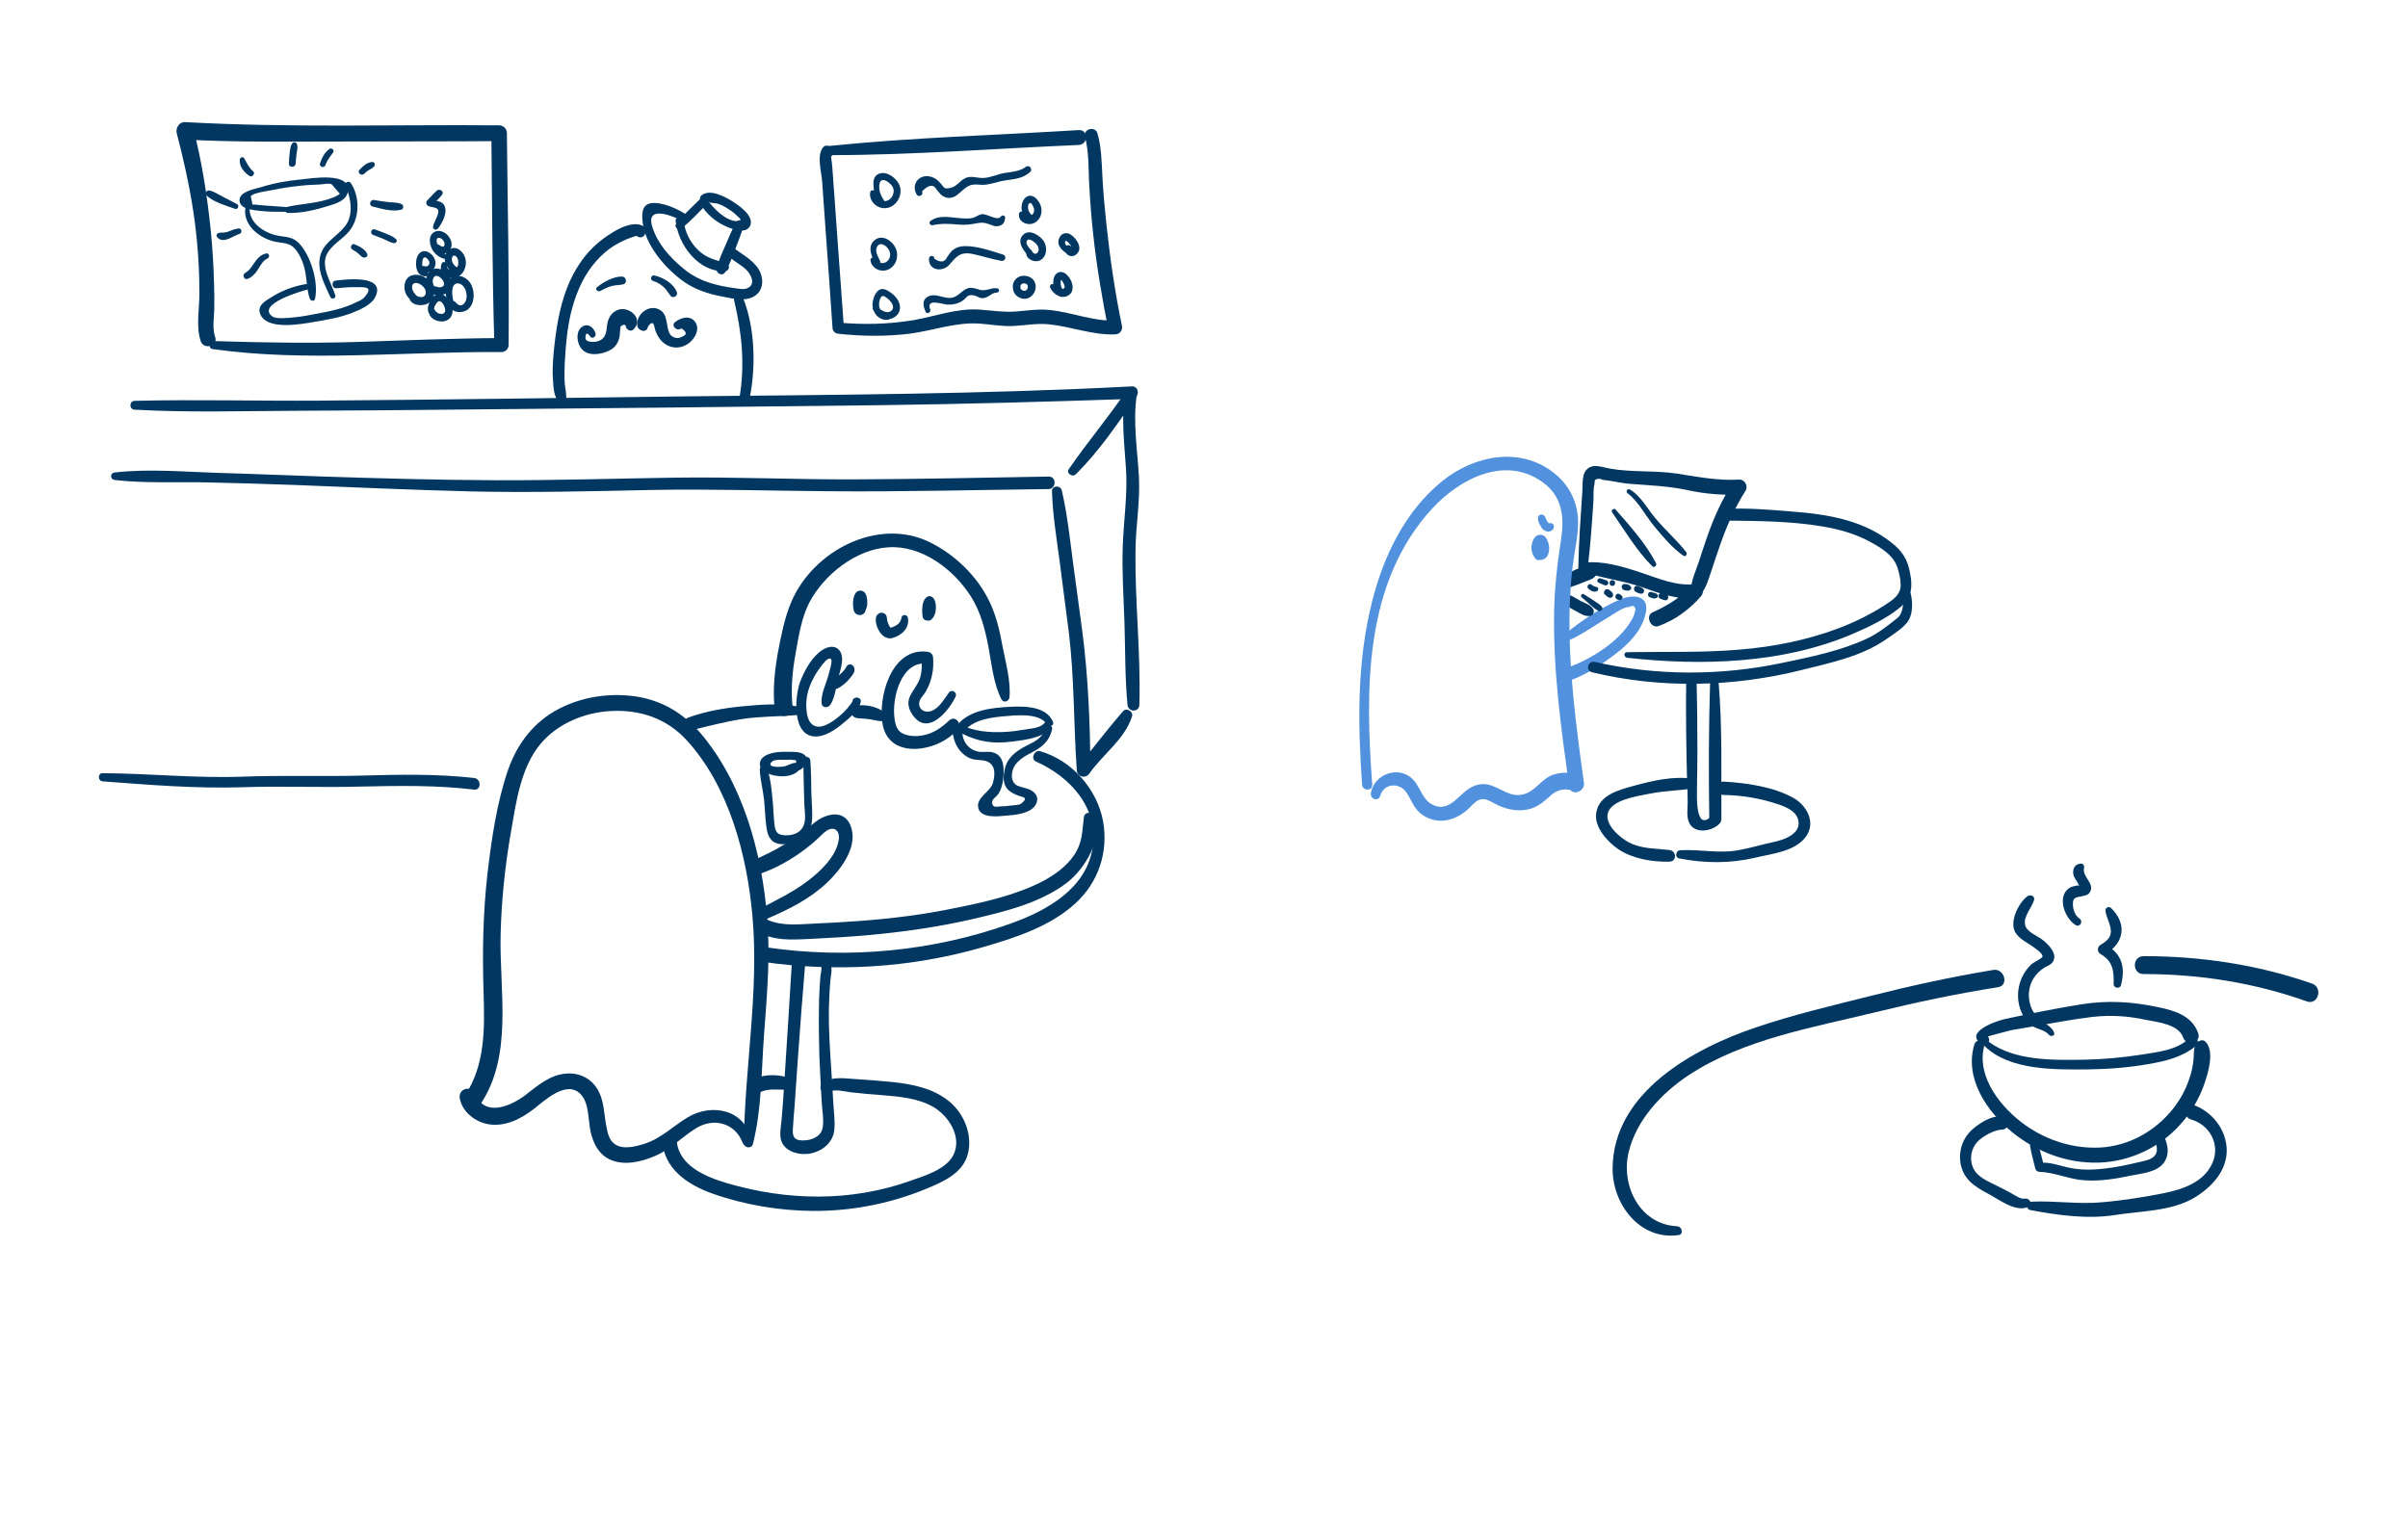 <?xml version="1.0" encoding="utf-8"?>
<!-- Generator: Adobe Illustrator 25.2.3, SVG Export Plug-In . SVG Version: 6.00 Build 0)  -->
<svg version="1.1" id="Layer_1" xmlns="http://www.w3.org/2000/svg" xmlns:xlink="http://www.w3.org/1999/xlink" x="0px" y="0px"
	 viewBox="0 0 1115.9 711.1" style="enable-background:new 0 0 1115.9 711.1;" xml:space="preserve">
<style type="text/css">
	.st0{fill:#023761;}
	.st1{fill:#5291DD;}
</style>
<g>
	<g>
		<path class="st0" d="M735.7,263.9c1.3-10.5,2-20.9,2.7-31.5c0.2-2.3-0.2-5.7,0.5-7.9c0-0.7,0.1-1.3,0.2-2c1.1-0.7,2.3-0.8,3.5-0.1
			c4.3,0.4,8.7,1.6,13.1,1.9c9,0.7,17.6,1,26.4,2.9c7.8,1.7,15.9,2.4,23.8,2c-1-1.8-2-3.5-3-5.2c-4.9,7.5-8.5,15.6-11.5,24
			c-1.5,4.2-2.8,8.4-4.2,12.6c-1.4,4.2-3.6,8.7-3.6,13.2c0,2.1,2.8,3.5,4.4,1.8c2.7-3,3.7-7,5-10.8c1.4-4.2,2.8-8.5,4.3-12.7
			c3-8.6,6.7-16.9,11.6-24.6c1.4-2.2-0.4-5.4-3-5.2c-9.9,0.6-19.2-1.3-28.9-2.8c-10.3-1.5-20.8-0.5-31-2.3c-3.1-0.5-6.9-2.2-9.8-0.3
			c-3.3,2.1-2.7,7.2-2.9,10.5c-0.8,12.1-1.7,24.2-1.9,36.4C731.3,266.8,735.3,266.6,735.7,263.9L735.7,263.9z"/>
	</g>
</g>
<g>
	<g>
		<path class="st0" d="M733.7,265c8.8,3.1,18.4,4.1,27.3,7.2c8.2,2.9,16.3,6,25.1,4.9c-0.8-1.8-1.5-3.7-2.3-5.5
			c-5.2,5.5-11,9.1-17.9,12.2c-3.6,1.6-1,7.7,2.7,6.4c7.7-2.8,14.5-7.8,19.8-14c1.5-1.8,0.8-5.9-2.3-5.5c-9.2,1.2-17.5-2.6-26-5.4
			c-7.9-2.6-17.4-5.5-25.8-4.5C731.9,261,731.3,264.1,733.7,265L733.7,265z"/>
	</g>
</g>
<g>
	<g>
		<path class="st0" d="M723.2,270.1c0,0,0,0.1-0.1,0.1c0.7-0.5,1.3-1,2-1.5c-0.1,0-0.2,0-0.2,0c0.6,0.4,1.2,0.7,1.9,1.1
			c0-0.1-0.1-0.1-0.1-0.2c-0.5,1.1-0.9,2.2-1.3,3.3c3.8-1.1,8-2.8,12-4.4c1.6-0.7,3.2-2.4,2.4-4.3c-2.1-5-13.5,1.4-16.2,3.8
			c-2.3,2.1-0.5,6.5,2.6,4.6c0.8-0.5,1.2-1.5,1-2.4c0,0,0-0.1,0-0.1C726.5,268,723.9,268.4,723.2,270.1L723.2,270.1z"/>
	</g>
</g>
<g>
	<g>
		<path class="st1" d="M639.6,368.9c1.7-6,9.1-6.3,12.2-1.5c2.4,3.6,3.5,7.6,7.2,10.2c7.2,5,15.4,2.9,21.5-2.7
			c1.4-1.3,2.8-3.1,4.6-4c2.9-1.4,5.4,0.5,8,1.8c4,2.1,8.3,3.2,12.9,2.8c4.7-0.4,8-2.6,11.4-5.7c2-1.9,4-3.4,6.8-3.8
			c2.7-0.3,4.9,0.7,7.5,0.2c1.8-0.3,2.9-2.9,1.8-4.4c-2.9-4.1-8.5-4.2-13.1-2.9c-5.8,1.6-8.5,7.6-14.1,9.2c-6.5,1.9-10.7-3-16.6-4.4
			c-4.6-1-8.4,1-11.7,4c-4.2,3.9-8.5,8.6-14.7,5c-4.8-2.8-5.4-9.5-10-12.7c-6.7-4.8-16.6-0.5-18,7.5
			C634.8,370.5,638.8,371.7,639.6,368.9L639.6,368.9z"/>
	</g>
</g>
<g>
	<g>
		<path class="st1" d="M727.1,296.8c6.5-2.9,12.3-7.2,18.4-10.8c2.5-1.5,6.8-4.7,9.7-4.7c1.5-0.9,2.4-0.5,2.7,1.3
			c-0.1,0.5-0.3,1-0.4,1.5c-0.4,1.9-1.7,3.9-2.8,5.5c-6.2,9.1-18.9,16.7-29.2,20.2c-3.6,1.2-2,7.1,1.6,5.8
			c7.9-2.8,15.1-7.5,21.7-12.6c6.3-4.8,12.3-11,13.9-19c1.7-8.2-6-8.6-11.8-6.2c-8.9,3.8-18.4,10-25.8,16.3
			C723.4,295.5,725.5,297.6,727.1,296.8L727.1,296.8z"/>
	</g>
</g>
<g>
	<g>
		<path class="st0" d="M754.1,304.9c34.5,3.8,71.9,2.8,104.3-11c7.6-3.3,15.8-7.1,22.3-12.5c5.2-4.3,5.7-9.3,4.5-15.5
			c-1.2-6.8-3.7-10.6-9.2-14.8c-5.8-4.5-12.6-7.7-19.7-9.8c-8.8-2.6-18-3.6-27.1-4.3c-9.8-0.8-19.8-1.6-29.6-1.1
			c-3.4,0.2-3.5,5.3,0,5.4c14.8,0.2,30.1,0.2,44.8,2.7c7.2,1.2,14.3,3.1,20.8,6.4c5.4,2.8,12.2,6.6,14.1,12.7
			c0.8,2.5,1.5,5.4,1.5,8.1c0,4.4-3.5,6.8-6.9,9c-6.9,4.5-14.4,8.2-22.1,11.1c-14.6,5.5-30,8.5-45.5,9.8
			c-17.4,1.5-34.8,0.9-52.2,1.2C752.3,302.2,752.4,304.7,754.1,304.9L754.1,304.9z"/>
	</g>
</g>
<g>
	<g>
		<path class="st0" d="M881.7,274.3c0.5,3,0.5,7.4-0.9,10.2c-0.6,1.3-1.4,1.9-2.7,2.9c-4,3.2-8.1,6.3-12.7,8.5
			c-12.2,5.8-26.4,8.6-39.6,11.4c-28.6,6-58.3,6-86.8-0.5c-3.1-0.7-4.4,4-1.3,4.8c31.8,7.7,65.4,6.9,97.1-1
			c13.5-3.4,28-6.3,39.6-14.5c3-2.1,7.2-4.7,9.5-7.7c2.9-3.8,2.6-10.8,1-15C884.2,271.4,881.4,272.2,881.7,274.3L881.7,274.3z"/>
	</g>
</g>
<g>
	<g>
		<path class="st0" d="M781.4,315.3c-0.2,15.4,0,30.7,0.4,46.1c0.1,3.4,0.3,6.9,0.3,10.3c0,3.2-0.7,7,0.8,9.9
			c2.5,4.9,9.8,3.8,13.3,0.8c2.4-2.2-1.2-5.8-3.6-3.6c-7,6.2-6.2-10.1-6.2-13.4c0.1-5.8,0.2-11.5,0.2-17.3c0-11-0.1-21.9-0.4-32.9
			C786.2,312.1,781.4,312.1,781.4,315.3L781.4,315.3z"/>
	</g>
</g>
<g>
	<g>
		<path class="st0" d="M792.5,315.9c-0.7,21.3-0.7,42.6-0.4,63.8c0,3.6,5.6,3.6,5.6,0c-0.1-21.2,0.5-42.6-1.3-63.8
			C796.2,313.5,792.6,313.4,792.5,315.9L792.5,315.9z"/>
	</g>
</g>
<g>
	<g>
		<path class="st0" d="M784.7,361c-9-1.4-18.7,0.8-27.4,3.2c-6.9,1.9-16.4,4.2-17.6,12.7c-1,6.6,5.4,13.5,10.5,16.9
			c6.6,4.3,15.6,5.8,23.4,5.6c3.6-0.1,3.4-5,0-5.4c-5.8-0.7-11.5-0.5-17-2.7c-5.3-2.1-15.8-10.7-10-17c3.9-4.2,13-5.4,18.4-6.5
			c6.5-1.3,13.2-1.3,19.8-2.4C786.8,365,786.8,361.4,784.7,361L784.7,361z"/>
	</g>
</g>
<g>
	<g>
		<path class="st0" d="M778.2,397.9c11.6,2.3,23.5,2.4,35-0.3c7.8-1.9,18.9-2.8,23.9-10.1c4.3-6.3,0.3-13.9-5.6-17.4
			c-9.2-5.4-22.2-7.2-32.7-7.8c-4-0.2-4,6.2,0,6.2c8.6,0.1,17.3,1.6,25.5,4.4c4,1.4,8.7,3.4,9.2,8.2c0.3,3.4-2.2,5.5-5,7
			c-3.1,1.6-6.7,2.2-10.1,3c-4.1,1-8.2,2.1-12.3,2.9c-9.2,1.8-18.2-0.4-27.4,0.1C776.6,394.1,775.9,397.5,778.2,397.9L778.2,397.9z"
			/>
	</g>
</g>
<g>
	<g>
		<path class="st0" d="M723.9,278.9c1.5,2,4.2,3.1,6.3,4.3c2.2,1.2,4.3,2.7,6.8,2.3c1.4-0.2,2-2.1,1.3-3.2c-1.2-2-3.8-2.7-5.9-3.8
			c-2.1-1.1-4.2-2.7-6.5-3.2C723.8,274.8,722.6,277.2,723.9,278.9L723.9,278.9z"/>
	</g>
</g>
<g>
	<g>
		<path class="st0" d="M740.8,270.1c0.5,0.2,1.1,0.5,1.7,0.7c0.6,0.3,1.3,0.7,2,0.5c0.7-0.2,1-1,0.7-1.6c-0.3-0.7-1.1-0.8-1.7-1
			c-0.6-0.2-1.2-0.4-1.7-0.6C740.4,267.7,739.6,269.6,740.8,270.1L740.8,270.1z"/>
	</g>
</g>
<g>
	<g>
		<path class="st0" d="M747.2,271.6c1.7,0,1.7-2.7,0-2.7C745.5,268.9,745.5,271.6,747.2,271.6L747.2,271.6z"/>
	</g>
</g>
<g>
	<g>
		<path class="st0" d="M752.6,273.5c0.5,0.1,1,0.3,1.5,0.3c0.2,0,0.6,0,0.8-0.1c0.2-0.1,0.4-0.2,0.6-0.3c0.1-0.1,0.1-0.1,0,0
			c0.6-0.3,0.6-1.1,0.2-1.5c-0.1-0.1-0.3-0.4-0.5-0.6c-0.2-0.1-0.4-0.2-0.6-0.3c-0.4-0.2-0.9-0.2-1.3-0.3c-0.7-0.1-1.6,0.2-1.8,1
			C751.5,272.4,751.8,273.3,752.6,273.5L752.6,273.5z"/>
	</g>
</g>
<g>
	<g>
		<path class="st0" d="M757.9,274.3c1.1,0.5,3.2,1.7,3.9,0.1c0.7-1.6-1.7-2.3-2.8-2.8c-0.7-0.3-1.5,0.2-1.7,0.8
			C757.1,273.1,757.3,274,757.9,274.3L757.9,274.3z"/>
	</g>
</g>
<g>
	<g>
		<path class="st0" d="M764.3,276.7c0.5,0.2,1.1,0.5,1.6,0.6c0.7,0.2,1.2,0.1,1.9-0.2c0.6-0.3,0.7-1.2,0.2-1.6
			c-0.4-0.4-0.8-0.6-1.4-0.7c-0.5-0.1-0.9-0.2-1.4-0.4c-0.6-0.2-1.2,0.2-1.4,0.7C763.6,275.7,763.8,276.5,764.3,276.7L764.3,276.7z"
			/>
	</g>
</g>
<g>
	<g>
		<path class="st0" d="M769.6,277.6c0.6,0.2,1.2,0.5,1.8,0.6c0.7,0.2,1.4-0.1,1.6-0.8c0.2-0.6,0.1-1.5-0.6-1.7
			c-0.7-0.3-1.4-0.5-2.1-0.8c-0.7-0.2-1.5,0.2-1.7,1C768.4,276.7,768.8,277.3,769.6,277.6L769.6,277.6z"/>
	</g>
</g>
<g>
	<g>
		<path class="st0" d="M736,272.8c1,1,2.5,1.8,3.9,1.3c0.9-0.4,1.1-1.7,0-2c-0.8-0.2-1.6-0.4-2.2-1C736.6,270,734.9,271.7,736,272.8
			L736,272.8z"/>
	</g>
</g>
<g>
	<g>
		<path class="st0" d="M743.7,275.6c0.4,0.3,0.7,0.6,1.1,0.9c0.2,0.2,0.4,0.3,0.6,0.4c0.5,0.3,1,0.2,1.5,0c-0.2,0.1-0.4,0.1-0.7,0.2
			c0,0,0.1,0,0.1,0c0.8,0,1.3-0.8,1.2-1.5c0,0,0-0.1,0-0.1c0,0.2,0,0.5,0,0.7c0.1-0.5,0-1-0.3-1.4c-0.1-0.2-0.3-0.3-0.4-0.5
			c-0.3-0.3-0.7-0.5-1-0.8c-0.3-0.2-0.6-0.4-1-0.4c-0.4,0-0.8,0.2-1,0.4C743.2,274.1,743.1,275.1,743.7,275.6L743.7,275.6z"/>
	</g>
</g>
<g>
	<g>
		<path class="st0" d="M749.6,277.9c0.4,0.1,0.8,0.2,1.2,0.2c0.4,0,0.8-0.3,1-0.7c0.2-0.4,0.1-0.9-0.2-1.2c-0.2-0.2-0.5-0.4-0.7-0.6
			c-0.4-0.3-0.9-0.5-1.3-0.4c-0.3,0.1-0.6,0.3-0.8,0.6C748.4,276.6,748.7,277.7,749.6,277.9L749.6,277.9z"/>
	</g>
</g>
<g>
	<g>
		<path class="st0" d="M733,276.9c1.4,1.1,2.7,2.4,4,3.5c1.2,1,2.5,2.3,4,2.8c1,0.3,2-0.9,1.4-1.8c-0.9-1.3-2.5-2.1-3.8-3
			c-1.5-1-3-1.9-4.5-2.9C733.3,274.7,732.1,276.2,733,276.9L733,276.9z"/>
	</g>
</g>
<g>
	<g>
		<path class="st0" d="M754.2,228.6c5.1,3.8,8.5,10.8,12.7,15.7c3.9,4.7,8.2,9.8,13.2,13.3c1.1,0.7,2-0.8,1.3-1.7
			c-4.3-5.5-9.7-10.2-14.2-15.6c-3.7-4.3-6.8-10.5-11.9-13.4C754.1,226.3,753.3,227.9,754.2,228.6L754.2,228.6z"/>
	</g>
</g>
<g>
	<g>
		<path class="st0" d="M747.1,237.5c5.7,8.3,11.4,17.8,18.5,24.9c0.9,1,2.4-0.2,1.8-1.4c-4.6-8.9-12.1-17.3-18.7-24.8
			C748,235.3,746.4,236.5,747.1,237.5L747.1,237.5z"/>
	</g>
</g>
<g>
	<g>
		<path class="st1" d="M715.2,257c-0.3-1.6-0.2-3.4,0.8-4.7c-0.3,0.3-0.7,0.6-1,1c0.1-0.1,0.2-0.1,0.2-0.2c-0.5,0.1-0.9,0.2-1.4,0.4
			c0.1,0,0.2,0,0.3,0c-0.5-0.1-0.9-0.2-1.4-0.4c0.1,0.1,0.2,0.1,0.3,0.2c-0.3-0.3-0.7-0.6-1-1c0.3,0.4,0.5,0.9,0.5,1.4
			c0,0.3,0,0.6,0,0.9c-0.1,0.4-0.5,0.8,0.1,0.1c0.4-0.2,0.8-0.5,1.2-0.7c-0.1,0-0.2,0.1-0.3,0.1c0.5,0,1,0,1.5,0c0,0,0.1,0,0.1,0
			c0.3,0.3,0.7,0.7,1,1c-0.4-0.6-0.5-1.2-1-1.8c-0.5-0.5-1.5-0.9-2.2-0.6c-1.8,0.7-2.7,2.3-2.2,4.2c0.5,1.7,2.5,3,4.2,2.5
			c3.2-0.9,3.5-5.5,2.5-8.1c-0.5-1.5-1.4-3.2-3.2-3.4c-1.7-0.2-3,0.9-3.7,2.4c-1.3,3-1.1,6,1,8.6C713.1,260.8,715.5,258.8,715.2,257
			L715.2,257z"/>
	</g>
</g>
<g>
	<g>
		<path class="st1" d="M712.7,240.1c0,1.1,0.3,2.1,0.9,3.1c0.4,0.8,0.8,1.6,1.5,2.2c0.8,0.7,1.9,1.2,3,0.9c1.1-0.2,2-1.1,2-2.3
			c0-1.1-1-1.7-2-1.5c-0.2,0-0.4,0.1-0.5,0.1c0.1,0,0.1,0,0.2,0c0.1,0-0.3-0.3-0.4-0.4c-0.5-0.8-1.1-1.6-1.3-2.5
			C715.3,237.9,712.7,238.2,712.7,240.1L712.7,240.1z"/>
	</g>
</g>
<g>
	<g>
		<g>
			<path class="st0" d="M484.5,337.3c-1.8,6.5-7.7,7.1-12.5,10.5c-3.3,2.3-5.5,4.8-6.4,8.8c-0.7,3.4-1,7,1.7,9.6
				c1.2,1.2,3.1,2,4.6,2.6c1.8,0.7,5.2,0.7,1.3,3.7c-1,0.8-3.6,0.7-4.8,0.9c-1.6,0.2-3.2,0.4-4.9,0.4c-1.8,0.1-3.3,0.7-3.7-1.4
				c-0.4-2,1.9-2.9,3-4.6c2.1-3.4,2.5-8.4,2.2-12.3c-0.3-3.3-1.7-6-5.1-6.8c-2.2-0.5-4.4,0.1-6.6-0.3c-4.1-0.8-7-4.2-7.3-8.3
				c-0.2-2.8-4.7-2.7-4.4,0c0.6,4.7,2.9,8.7,7.1,11c2.5,1.3,4.4,1,7,1.4c5.7,0.9,5.7,6,4.4,10.5c-1.2,4.1-8.1,6.8-6.7,11.7
				c1.3,4.7,9.2,3.7,12.6,3.4c4.2-0.3,11.7-0.9,14-5.2c2-3.8-0.8-6.4-4.2-7.4c-1.5-0.5-3.9-0.9-5.1-1.8c-2.3-1.8-2-5-1.2-7.3
				c1.1-3.2,4.9-5.7,7.9-7.2c5-2.6,8.6-5,10.1-10.9C488.2,336.1,485,335.3,484.5,337.3L484.5,337.3z"/>
		</g>
	</g>
	<g>
		<g>
			<path class="st0" d="M484.7,334.1c-1.6,3.2-5.6,3.4-8.7,3.9c-3.7,0.6-7.4,1.2-11.1,1.3c-6.3,0.3-13.7-0.3-19.4-3.3
				c-1.9-1-3.5,1.8-1.7,2.9c8.3,4.8,16.1,6.1,25.6,4.8c5.2-0.7,17-1.8,18.1-8.5C487.7,333.7,485.5,332.5,484.7,334.1L484.7,334.1z"
				/>
		</g>
	</g>
	<g>
		<g>
			<path class="st0" d="M488,334.7c-3.3-8.2-15.5-7.4-22.8-6.9c-8.7,0.6-19,2.5-23.3,11c-1.2,2.4,2.3,4.5,3.6,2.1
				c3.6-6.7,11.8-8.1,18.8-8.8c5.9-0.5,17.3-2,20.9,3.7C486.2,337.2,488.7,336.3,488,334.7L488,334.7z"/>
		</g>
	</g>
	<g>
		<g>
			<path class="st0" d="M368.5,357.5c3.3-0.1,7.8-4.8,4.2-7.7c-1.9-1.5-5.6-1.3-7.9-1.3c-3.1-0.1-6.3,0.1-9.2,1.3
				c-4.3,1.8-4.8,6.2-0.5,8.4c4.5,2.2,12.8,2.8,15.9-2.2c0.7-1.1-0.2-2.3-1.4-2.4c-2.1-0.2-3.7,0.8-5.6,1.5c-1.3,0.5-9.6,1-6.2-2.1
				c1.2-1.1,4.9-0.8,6.5-0.8c0.9,0,2.5-0.2,3.4,0.1c0.4,0,0.7,0,1.1,0.1c0.4,1.1,0,1.8-1,2.1C366.4,355.3,366.8,357.6,368.5,357.5
				L368.5,357.5z"/>
		</g>
	</g>
	<g>
		<g>
			<path class="st0" d="M372.4,352.3c-0.2,6.5,0.2,12.9,0.3,19.4c0,2.8,0.6,5.7,0.3,8.5c-0.5,5-4.4,7.1-9,7
				c-4.3-0.1-4.8-2.1-5.2-5.9c-0.3-2.9-0.4-5.7-0.6-8.6c-0.5-5.4-0.9-11.3-2.7-16.4c-0.6-1.7-3.5-1.6-3.4,0.5
				c0.2,4.7,1.5,9.4,2,14.1c0.4,4,0.5,8,1,12c0.7,6.3,3.3,9.1,10.1,8.3c5.5-0.6,10.3-4.4,11-10.1c0.5-4.3-0.1-9-0.2-13.3
				c-0.1-5.2-0.1-10.3-0.5-15.5C375.1,350.4,372.5,350.4,372.4,352.3L372.4,352.3z"/>
		</g>
	</g>
	<g>
		<g>
			<path class="st0" d="M356.5,364.2c0.5,0,0.5-0.8,0-0.8S356,364.2,356.5,364.2L356.5,364.2z"/>
		</g>
	</g>
	<g>
		<g>
			<path class="st0" d="M348.9,530.3c4.1-16,3.9-33.3,5.1-49.7c1.2-16.4,2.7-32.9,1.9-49.3c-1.6-30.3-9.5-63.3-28.3-87.8
				c-8.5-11.2-19-18.6-33.1-20.7c-12-1.7-24.5,0.1-35.4,5.7c-11.6,6-19.3,16-23.6,28.2c-5.3,15.4-7.7,32.2-9.6,48.3
				c-2.1,18.4-2.4,36.8-1.8,55.3c0.5,16.2,0.8,33.4-8.6,47.4c-3,4.4,4.2,8.5,7.1,4.2c15.4-22.8,8.7-53.2,9.4-78.9
				c0.4-15.7,2-31.4,4.7-46.9c2.4-13.8,4.5-30.2,13.8-41.3c7.9-9.4,20.2-14.5,32.3-15.2c13.6-0.8,26,3.3,35.3,13.4
				c19.7,21.4,28.1,53.4,30.6,81.7c3.1,34.9-3.6,70.2-4,105.1C344.7,532.1,348.3,532.7,348.9,530.3L348.9,530.3z"/>
		</g>
	</g>
	<g>
		<g>
			<path class="st0" d="M348.1,528.6c-2.6-14.3-18.2-17.4-29.4-10.7c-6.8,4.1-12.3,9.8-20.1,12.3c-4.2,1.3-10.2,2.9-14-0.1
				c-2.3-1.8-3-4.8-3.5-7.5c-1.2-5.6-1-11.6-3.7-16.8c-2.9-5.6-8.5-8.6-14.7-8.2c-7.9,0.5-13.6,5.7-19.5,10.2
				c-6.5,4.9-18.6,10.1-22.7-0.5c-1.8-4.5-8.4-2.9-7.4,2c1.3,6.3,7.1,10.7,13.2,11.8c7.8,1.3,15-2.4,21-7c5.1-4,15.4-13.8,21.9-6.8
				c3.9,4.2,3.3,12,4.5,17.3c1.2,5.4,3.8,10.5,9,12.9c6.6,3,14.6,1,20.9-1.7c7.2-3.1,12.3-8.7,18.9-12.8c8-5,18-2.7,21.6,6.6
				C345.1,532.2,348.6,531.2,348.1,528.6L348.1,528.6z"/>
		</g>
	</g>
	<g>
		<g>
			<path class="st0" d="M355.4,425.9c10-4.3,19.9-9.2,27.9-16.8c6.2-5.9,13.9-15.9,11.3-25.1c-2.6-9.2-11.7-7.3-17.5-2.4
				c-9,7.6-18,13-28.9,17.5c-3.9,1.6-2.5,7.9,1.8,6.6c7-2,13.8-5.6,19.8-9.7c2.9-2,5.8-4.2,8.4-6.6c1.5-1.3,2.8-2.8,4.4-4
				c3.4-2.6,6.7-1,6.1,3.8c-1.1,7.8-8.7,14.9-14.6,19.3c-6.6,5-14.1,8.6-21.5,12.5C349.2,422.8,352.1,427.3,355.4,425.9L355.4,425.9
				z"/>
		</g>
	</g>
	<g>
		<g>
			<path class="st0" d="M467.8,323.3c0.7-7.6-1.8-16.3-3.2-23.7c-1.3-7.1-2.9-14.1-6-20.6c-5.6-11.8-15.9-21.8-27.6-27.6
				c-24-11.9-54.2,3.8-64.3,27.6c-3.1,7.3-4.7,15.6-6.2,23.4c-1.5,8.4-2.4,17-1.6,25.5c0.5,5.3,9,5.4,8.4,0
				c-0.9-8.4-0.1-16.8,1.4-25.1c1.4-7.7,2.7-16.4,6.3-23.4c6.8-13,21.5-24.7,36.5-25.7c15.6-1.1,30.5,10.2,38.5,22.9
				c4.4,7,6.4,14.8,8,22.9c1.5,8,2.4,17.5,6.1,24.7C465.2,326.1,467.6,325,467.8,323.3L467.8,323.3z"/>
		</g>
	</g>
	<g>
		<g>
			<path class="st0" d="M439.7,321.1c-1.8,2.5-4,6.2-6.7,7.8c-4.1,2.5-8.1-0.2-6.8-4.1c0.4-1.3,1.9-2.7,2.6-3.9
				c2.9-4.8,4.1-10.5,3.6-16.1c-0.1-1.6-1.1-2.5-2.7-2.7c-16.8-2.1-23.1,21.5-20.6,34.1c3.4,16.5,26.6,12,34.7,1.8
				c2.2-2.8-1.3-6.6-4-4c-3.6,3.4-7.5,6.1-12.4,6.9c-2.7,0.5-5.8,0.4-8.4-0.6c-3.4-1.3-4.1-4.3-4.5-7.6c-1.2-9.1,3.1-26.5,15.2-25.1
				c-0.9-0.9-1.8-1.8-2.7-2.7c0.3,3.1,0.3,6.2-0.6,9.2c-1,3.2-3,5.3-4.5,8.2c-1.9,3.6-0.7,7.1,1.8,10.1c6.9,8.3,16.1-3.1,19.1-9.4
				C443.8,320.9,441,319.2,439.7,321.1L439.7,321.1z"/>
		</g>
	</g>
	<g>
		<g>
			<path class="st0" d="M398.4,325.8c0-0.1,0-0.1,0-0.2c-0.7,0.4-1.4,0.8-2.1,1.2c0.1,0,0.2,0,0.3,0.1c-0.4-0.9-0.7-1.8-1.1-2.6
				c-2.2,4.6-10.3,11.9-15.4,12.5c-6.3,0.7-6.7-7.7-6.4-11.9c0.3-4.1,1.8-8,3.8-11.6c0.6-1,5.9-9.7,7.6-7.8c0.9,1-1,6.3-1.2,7.5
				c-1.1,4.1-3.7,9-3.1,13.3c0.3,2,3,1.8,3.9,0.5c2.4-3.4,2.8-9.3,3.9-13.2c0.9-3.3,2.8-8.4,0.7-11.7c-2.4-3.6-7-1.9-9.6,0.4
				c-4.1,3.4-7,8.8-8.9,13.7c-2.5,6.7-4,25.3,7.2,25.4c4.3,0,8.7-2.9,11.9-5.5c3-2.4,8.5-6.8,9-10.8c0.2-1.2-1.3-2-2.3-1.7
				c-0.1,0-0.2,0-0.3,0.1c-1,0.2-1.4,1.2-1.2,2.1c0,0.1,0,0.1,0,0.2C395.4,327.5,398,327.3,398.4,325.8L398.4,325.8z"/>
		</g>
	</g>
	<g>
		<g>
			<path class="st0" d="M391.9,310c0.1-1,0.2-0.6-0.1-0.2c-0.2,0.3-0.4,0.6-0.7,0.9c-0.5,0.6-1,1.2-1.6,1.7c-1.1,1-2.4,2-3.6,2.8
				c-0.8,0.5-1.4,1.6-1,2.5c0.1,0.4,0.3,0.7,0.6,1c0.7,0.8,1.9,0.8,2.7,0.4c2.1-1.1,4-2.7,5.5-4.5c1.4-1.7,3.4-3.9,1.6-6
				C394,307.1,392,308.4,391.9,310L391.9,310z"/>
		</g>
	</g>
	<g>
		<g>
			<path class="st0" d="M417.8,286.2c-0.5,2.6-2,3.6-4.2,4.5c-1,0.4-1,0.3-1.5-0.6c-0.6-1.1-1-2.3-1.1-3.6c-0.2-3.4-4.7-3.2-5.1,0
				c-0.5,4,3,10.6,7.8,9.2c4.3-1.2,8-4.8,7-9.5C420.4,284.8,418,284.7,417.8,286.2L417.8,286.2z"/>
		</g>
	</g>
	<g>
		<g>
			<path class="st0" d="M431.3,287.4c1.7-1.3,2.3-3.3,2.4-5.3c0.1-1.7-0.2-4.2-1.6-5.3c-2-1.4-3.6,0.5-4.2,2.3
				c-0.7,2-0.6,4.3-0.4,6.4c0.1,1.5,1.3,2.4,2.8,2.1c3.2-0.7,4.1-5.6,1.4-7.4c-0.9-0.5-2.2-0.2-2.6,0.7c-0.3,0.6-0.5,1.1-0.4,1.8
				c0,0.2,0.2,0.8,0,0.9c1.1,0.6,2.2,1.3,3.3,1.9c-0.1-1.1-0.2-2.1-0.2-3.2c0-0.5,0-0.9,0.1-1.4c0-0.2,0.1-0.5,0.2-0.7
				c0.4-0.8,0-0.7-1.1,0.3c-0.5-0.2-1-0.4-1.5-0.6c0.4,0.4,0.4,2,0.3,2.6c-0.1,1-0.6,2-0.8,3C428.7,286.8,430.1,288.4,431.3,287.4
				L431.3,287.4z"/>
		</g>
	</g>
	<g>
		<g>
			<path class="st0" d="M399.9,283.9c2.4-1.1,2.2-5.3,1.7-7.4c-0.3-1.3-1.1-2.5-2.5-2.7c-1.4-0.2-2.4,0.6-3,1.8
				c-1,2.2-1,5.2-0.4,7.5c0.4,1.5,2,2.3,3.5,1.9c1.8-0.5,2.3-2.4,1.9-4c-0.7-2.6-4.9-2.2-4.8,0.6c0,0.3,0,0.5,0,0.8
				c0.2-0.6,0.5-1.2,0.7-1.8c-0.1,0.1-0.1,0.1-0.2,0.2c0.4-0.2,0.7-0.4,1.1-0.6c-0.1,0-0.2,0-0.3,0.1c0.6,0.1,1.2,0.2,1.9,0.2
				c-0.1,0-0.1-0.1-0.2-0.1c0.4,0.5,0.7,1,1.1,1.5c-0.3-0.8-0.4-1.6-0.5-2.5c0-0.4,0-0.8,0-1.2c0-0.2,0-0.4,0.1-0.5
				c0.2-0.5,0.2-0.5,0-0.2c-0.5,0.2-1,0.4-1.6,0.6c0.1,0,0.2,0,0.3,0c-0.4-0.1-0.7-0.2-1.1-0.3c0.1,0,0.1,0.1,0.2,0.2
				c-0.3-0.3-0.5-0.5-0.8-0.8c1.1,1.6-0.6,3.9,0.1,5.6C397.8,284,398.8,284.4,399.9,283.9L399.9,283.9z"/>
		</g>
	</g>
	<g>
		<g>
			<path class="st0" d="M369.3,327.4c-8.3-1.5-17-0.8-25.3,0c-8.4,0.8-17.1,2.3-25,5.2c-3.6,1.3-2.2,6.7,1.6,5.8
				c7.8-1.8,15.4-3.9,23.3-5.1c8.3-1.3,16.6-1.1,24.9-1.8C370.9,331.3,371.8,327.9,369.3,327.4L369.3,327.4z"/>
		</g>
	</g>
	<g>
		<g>
			<path class="st0" d="M480.1,353c15.8,7.1,29.1,21.3,26.2,40c-2.9,18.9-21.1,29-37.4,34.9c-36.3,13.1-75.8,16.8-113.9,11.2
				c-4.4-0.6-6.3,6.1-1.9,6.7c34,4.9,68.8,2.9,101.8-6.6c15.2-4.4,31.6-9.6,43.5-20.5c10.6-9.7,15.3-23.7,12.8-37.9
				c-2.7-15-14.5-28.4-29.2-32.6C479.4,347.4,477.4,351.8,480.1,353L480.1,353z"/>
		</g>
	</g>
	<g>
		<g>
			<path class="st0" d="M502.3,378.7c-0.8,6.5-0.6,11.8-4.5,17.6c-3.7,5.5-9.4,9.5-15.2,12.5c-12.5,6.3-26.9,9.5-40.5,12.2
				c-14.4,3-29.1,4.8-43.8,5.9c-6.9,0.5-13.8,0.9-20.7,1.2c-7.2,0.3-14.8,1.3-21.6-1.6c-4.2-1.8-6,5.1-1.9,6.8
				c7.4,3.1,15.7,2.1,23.5,1.8c8.2-0.4,16.3-0.9,24.4-1.6c16.5-1.5,33-3.8,49.2-7.6c14.6-3.4,31-7.4,43.2-16.7
				c8.2-6.3,17.8-21.2,11.5-31.6C504.8,376,502.5,376.9,502.3,378.7L502.3,378.7z"/>
		</g>
	</g>
	<g>
		<g>
			<path class="st0" d="M380.6,448c0.4,0.7-0.4,3.9-0.4,4.5c-0.2,1.9-0.3,3.9-0.4,5.8c-0.2,3.2-0.3,6.5-0.3,9.7
				c-0.1,7.2,0,14.3,0.2,21.5c0.3,7.2,0.7,14.3,1.1,21.5c0.2,3.6,1,7.7,0.5,11.3c-0.5,4.2-4.6,6.1-8.4,6.3c-4.2,0.2-5.7-1-5.5-4.9
				c0.2-3.6,0.5-7.2,0.8-10.8c0.5-7.2,1-14.4,1.5-21.6c1-14.7,2.2-29.5,3.4-44.2c0.3-4-6-4-6.2,0c-1.2,19-2.3,38-3.6,57
				c-0.3,4.6-0.6,9.2-1,13.8c-0.2,3.5-1.4,8-0.1,11.3c2,5,9,6.5,13.8,5.4c5.3-1.2,9.9-5,10.6-10.6c0.5-4.5-0.3-9.3-0.5-13.8
				c-0.3-4.9-0.6-9.8-0.9-14.7c-0.6-9.1-1.2-18.2-1.1-27.3c0.1-4.5,0.3-9.1,0.7-13.6c0.2-3,1.5-6.5-0.8-8.9
				C382.2,443.7,379.5,446,380.6,448L380.6,448z"/>
		</g>
	</g>
	<g>
		<g>
			<path class="st0" d="M383.8,506.2c3.3-1.7,7.9-0.1,11.4,0.2c4.4,0.5,8.8,0.9,13.2,1.2c8.2,0.7,16.8,1.3,24.1,5.5
				c7.2,4.2,13.6,14.1,9.2,22.5c-3.5,6.6-13.5,9.5-20,11.8c-27.6,9.8-57.1,9.2-84.9,1c-9.7-2.9-22.3-8-23.2-19.7
				c-0.3-4.2-6.9-4.3-6.7,0c0.8,13.1,11.7,20.4,23.1,24.5c14.9,5.3,31.1,8,46.9,8.1c19.2,0.1,38-3.9,55.5-11.6
				c7.7-3.4,15.1-7.6,16.5-16.6c1.3-8.3-2.4-16.9-8.7-22.3c-7.6-6.4-17.5-8.3-27.1-9.3c-5.9-0.6-11.9-1-17.8-1.4
				c-4.6-0.3-9.9-1.1-13.9,1.8C378.8,503.8,380.9,507.7,383.8,506.2L383.8,506.2z"/>
		</g>
	</g>
	<g>
		<g>
			<path class="st0" d="M366.4,501.7c0-0.1,0-0.2-0.1-0.4c-0.2-1-1.2-1.9-2.1-2.1c-4.2-1.1-9-1.2-13.1,0.3c-4.1,1.5-2.2,8.1,1.8,6.5
				c3.5-1.4,6.8-0.9,10.5-0.9c1,0,2.2-0.6,2.6-1.5C366.4,503,366.5,502.5,366.4,501.7L366.4,501.7z"/>
		</g>
	</g>
	<g>
		<g>
			<path class="st0" d="M410.2,330.5c-3.1-2.8-8.6-4-12.8-3.5c-3.8,0.5-3.8,5.5,0,5.9c1.9,0.2,3.8,0.2,5.7,0.5
				c1.8,0.3,3.6,0.8,5.5,0.9C410.5,334.4,411.7,331.8,410.2,330.5L410.2,330.5z"/>
		</g>
	</g>
</g>
<g>
	<g>
		<path class="st1" d="M635.9,363.7c-3.2-44-4-93.7,28.1-128.3c12.8-13.7,33.7-24.4,51-11.8c9.1,6.6,10,16.2,8.4,26.6
			c-1.8,11.5-3.1,23-3.2,34.6c-0.4,26.8,3.3,53.4,7,79.9c0.6,4.5,7.4,2.6,6.8-1.9c-3.7-26.8-7.3-53.8-6.6-80.9
			c0.2-6.5,0.6-13,1.4-19.4c0.8-6.8,2.5-13.6,2.5-20.4c0-9.1-4-17.2-11.2-22.9c-15.8-12.4-36.9-8.1-51.6,3.7
			c-17.2,13.8-27.3,34.7-32.6,55.7c-7.1,28-6.7,56.5-4.7,85.1C631.4,366.7,636.1,366.8,635.9,363.7L635.9,363.7z"/>
	</g>
</g>
<g>
	<g>
		<path class="st0" d="M53.2,222.5c14,1.6,28.4,0.8,42.5,1.1c13.7,0.3,27.3,0.7,41,1.2c27.3,1.1,54.7,2.3,82,3
			c27.9,0.6,55.8-0.1,83.7-0.7c27.3-0.5,54.4,0.4,81.6,0.6c34,0.3,67.9-0.6,101.9-1c3.7-0.1,3.8-5.9,0-5.8
			c-30,0.5-60.1,1.2-90.1,1.3c-27.6,0.1-55.2-1.2-82.9-0.8c-27.7,0.4-55.4,1.3-83.2,1.2c-27.5-0.1-55-0.9-82.5-1.8
			c-15.4-0.5-30.8-1.2-46.1-1.6c-15.7-0.5-32.2-2-47.9-0.2C50.9,219.2,50.9,222.2,53.2,222.5L53.2,222.5z"/>
	</g>
</g>
<g>
	<g>
		<path class="st0" d="M498.6,219.8c10.6-10.5,19.3-23.3,27.7-35.6c-1.7-0.7-3.4-1.4-5-2.1c-1.7,11.8-0.3,23.3,0.5,35.1
			c0.8,12.2-1.1,24-1.5,36.1c-0.4,11.9,0.4,23.8,0.8,35.6c0.4,12.5,0.2,25.3,1.4,37.8c0.3,3.5,5.4,3.6,5.5,0
			c0.7-23.8-2.1-47.6-1.8-71.4c0.1-11.5,2.2-22.7,1.6-34.2c-0.7-12.5-2.8-25-1.1-37.5c0.4-3-3.2-4.9-5-2.1
			c-8.3,12.3-17.9,23.6-26.3,35.8C493.8,219.2,496.9,221.5,498.6,219.8L498.6,219.8z"/>
	</g>
</g>
<g>
	<g>
		<path class="st0" d="M487.5,227.6c0.3,10.8,2.1,21.6,3.5,32.2c1.4,11.1,2.9,22.1,4.3,33.2c2.6,21.2,2.2,42.6,3.7,64
			c0.2,3.1,4,4.1,5.8,1.6c6.2-8.9,16.4-15.9,19.8-26.5c0.7-2.3-2.5-4.3-4.2-2.4c-7,8.1-13.7,16.8-20.4,25.2c1.8,0.7,3.5,1.5,5.3,2.2
			c-0.1-21.6-1-43.5-3.8-64.9c-1.4-10.4-2.8-20.7-4.2-31.1c-1.5-11.3-2.7-22.9-5.3-34C491.1,224.7,487.4,225.2,487.5,227.6
			L487.5,227.6z"/>
	</g>
</g>
<g>
	<g>
		<path class="st0" d="M47.7,362.2c21.6,1.6,43,3.4,64.7,2.7c18.2-0.6,36.5,0.2,54.7-0.3c17.6-0.4,35.1-0.7,52.6,1.4
			c3.4,0.4,3.4-5,0-5.4c-17.2-1.9-34.5-1.6-51.8-1.1c-18.5,0.5-37.1-0.2-55.6,0.5c-21.7,0.8-43-1.5-64.7-1.6
			C45.2,358.3,45.2,362.1,47.7,362.2L47.7,362.2z"/>
	</g>
</g>
<g>
	<g>
		<path class="st0" d="M62.4,189.9c24.9,1.4,50.1,0.6,75,0.5c26.8-0.1,53.6-0.3,80.3-0.6c63.7-0.6,127.4-1.2,191.1-2
			c38.6-0.5,77.1-1.6,115.7-2.9c3.7-0.1,3.7-6,0-5.8c-68.2,3.6-136.5,3.9-204.8,4.6c-57.3,0.7-114.7,1.6-172,2
			c-28.4,0.2-57-0.6-85.4,0.1C59.8,186,59.8,189.8,62.4,189.9L62.4,189.9z"/>
	</g>
</g>
<g>
	<g>
		<path class="st0" d="M262.3,185.4c0.4-2.6-0.4-5.2-0.6-7.8c-0.2-3-0.1-6,0-9.1c0.5-8.8,1.2-17.7,3.6-26.2
			c2.2-7.8,5.6-15.2,11-21.3c2.5-2.8,5.3-5.3,8.4-7.2c1.7-1,3.4-1.9,5.2-2.7c0.6-0.2,4.9-2,5.2-1.7c1.6,1.3,3.8,0.5,4-1.7
			c0-0.2,0-0.4,0.1-0.7c0.1-0.9-0.6-1.9-1.3-2.3c-5.9-3.1-15.7,3.8-20.1,7.3c-6.9,5.6-11.8,13.2-15,21.4c-3.7,9.5-5.2,19.7-6.2,29.8
			c-0.4,4.5-0.7,9.1-0.3,13.6c0.2,3,0.4,7.4,2.8,9.4C260.2,187,262.1,186.9,262.3,185.4L262.3,185.4z"/>
	</g>
</g>
<g>
	<g>
		<path class="st0" d="M340.2,139.2c3.6,15.2,5.1,29.6,2.5,45.1c-0.5,2.9,3.9,4.2,4.5,1.2c3.2-14.8,2.8-33.4-2.9-47.5
			C343.4,135.6,339.6,136.5,340.2,139.2L340.2,139.2z"/>
	</g>
</g>
<g>
	<g>
		<path class="st0" d="M318.8,100c-4.2-3-12-6.6-17.2-5.8c-4.3,0.7-4.2,5.3-3.8,8.7c1.2,10.8,10.5,21.5,19,27.6
			c5.2,3.7,11.4,5.7,17.6,6.9c4.7,0.9,11.3,2.7,15.6-0.4c3.4-2.4,3.9-6.6,2.5-10.3c-2-5.2-7.6-8.2-11.9-11.3
			c-2.1-1.5-4.4,1.7-2.7,3.5c2.6,2.7,6.5,4.2,8.8,7.1c1.5,2,3.5,5.9-0.4,7.6c-1.7,0.8-4.5,0.1-6.3-0.1c-7.8-1.1-15.5-3-21.9-7.9
			c-5.8-4.5-11.8-10.6-14.7-17.5c-1.8-4.1-3.4-9.4,2.6-9.1c4,0.2,8.2,2.6,11.8,3.9C319.4,103.5,320.2,100.9,318.8,100L318.8,100z"/>
	</g>
</g>
<g>
	<g>
		<path class="st0" d="M315.9,105.8c4.2-3.3,7.9-7.4,11.6-11.1c-1-0.1-2.1-0.3-3.1-0.4c3,5,7.4,8.8,12.9,11
			c2.9,1.2,8.7,3.2,10.4-0.8c1.8-4.6-5.5-9.4-8.5-11.3c-3.6-2.2-10.3-5.8-14.2-2.6c-1,0.8-0.7,2.7,0.4,3.3c0.1,0,0.1,0.1,0.2,0.1
			c0.7,0.4,1.7,0.3,2.3-0.3c0-0.1,0.1-0.1,0.1-0.1c0.7-0.8,0.7-2.3-0.4-2.8c0,0-0.1-0.1-0.2-0.1c0.3,0.7,0.6,1.4,0.9,2.2
			c-0.2,1.4,3,1.2,3.9,1.4c1.7,0.5,3.4,1.3,4.9,2.3c1.4,0.9,2.8,1.8,4,3c1.1,1.2,3.8,2.8,0.5,2.9c-5.3,0.1-11.1-6.1-13.9-10
			c-0.7-1-2.1-1.3-3.1-0.4c-3.8,3.8-7.9,7.4-11.2,11.6C312.2,105.1,314.2,107.1,315.9,105.8L315.9,105.8z"/>
	</g>
</g>
<g>
	<g>
		<path class="st0" d="M336.1,126.1c1.9-3.2,3.2-6.8,4.5-10.3c1.4-3.8,3.1-7.6,4-11.5c0.5-1.9-2.2-3.1-3.3-1.4
			c-2.1,3.4-3.6,7.3-5.2,11c-1.5,3.4-3.1,6.9-4,10.5C331.6,126.8,334.9,128.3,336.1,126.1L336.1,126.1z"/>
	</g>
</g>
<g>
	<g>
		<path class="st0" d="M313.1,102.5c1.3,11.1,10.5,23.7,22.9,23.2c2.1-0.1,2.5-3,0.5-3.6c-4.8-1.6-9.1-2.4-12.9-6.1
			c-3.8-3.6-6.1-8.4-6.8-13.5C316.5,100.2,312.8,100.2,313.1,102.5L313.1,102.5z"/>
	</g>
</g>
<g>
	<g>
		<path class="st0" d="M278.1,134.9c1.7-0.9,3.4-1.8,5.3-2.3c1.8-0.5,3.6-0.4,5.4-0.8c2-0.5,1.5-3.5-0.5-3.6
			c-4-0.1-8.6,2.5-11.6,4.9C275.6,133.9,276.9,135.5,278.1,134.9L278.1,134.9z"/>
	</g>
</g>
<g>
	<g>
		<path class="st0" d="M302.6,130.2c1.9,0.6,3.4,1.5,4.9,2.8c1.4,1.3,2.2,2.8,3.3,4.2c1.1,1.3,3.5-0.1,2.9-1.7
			c-1.5-4.1-6.4-6.9-10.4-7.8C301.7,127.3,301,129.7,302.6,130.2L302.6,130.2z"/>
	</g>
</g>
<g>
	<g>
		<path class="st0" d="M293.7,152.6c4.9-5.1-2.8-11.5-8.2-8.6c-3,1.6-4,4.6-4.3,7.7c-0.3,3.2-1,5.7-4.6,6.6
			c-1.1,0.3-5.3,0.5-5.3-1.6c0-4,2-1,2.3-0.6c1,1.2,2.7-0.1,2.4-1.4c-0.6-2.7-3.5-5.2-6.3-3.2c-3.1,2.2-2.4,7.8-0.1,10.3
			c3,3.6,9.4,2.5,13.1,0.5c1.9-1,3.3-2.7,4-4.7c0.4-1.1,0.5-2.2,0.6-3.3c0.1-1,0.1-2,0.3-3c1.5-1.1,2.4-1,2.5,0.4
			C290.7,153.1,292.5,153.9,293.7,152.6L293.7,152.6z"/>
	</g>
</g>
<g>
	<g>
		<path class="st0" d="M298.4,148.5c-0.2,0-0.5,0-0.8,0c0.6,1.4,1.2,2.8,1.8,4.2c0.8-0.9,1.4-2.5,2.5-2.9c1.3-0.4,1.3,1.9,1.7,3.1
			c0.7,2,1.7,3.9,3.2,5.4c3.1,3.1,7.7,3.7,11.5,1.4c3.1-1.8,6.1-6.3,4.2-9.9c-2.2-4-6.9-2.7-9.7-0.5c-2,1.6,0.9,4.6,2.9,2.9
			c2.6,1.6,2.8,2.9,0.5,3.8c-1.7,1-3.4,0.9-5-0.3c-1.5-1.3-1.8-3.8-2.1-5.6c-0.5-2.5-0.8-4.9-3.2-6.4c-4.9-3-11.2,1.8-10.6,7.2
			c0.3,2.5,4.4,3.7,4.9,0.7c0-0.3,0.1-0.6,0.1-0.8C300.4,149.7,299.7,148.5,298.4,148.5L298.4,148.5z"/>
	</g>
</g>
<g>
	<g>
		<path class="st0" d="M136.3,96.3c-3.9-0.4-7.7-0.6-11.6-0.9c-1.6-0.1-3.2-0.2-4.8-0.4c-1-0.1-1.9-0.2-2.9-0.2
			c-0.2-1.3-0.5-2.5-0.8-3.8c1-1.7,8.7-2.6,10.6-3c3.8-0.8,7.6-1.4,11.5-1.8c3.4-0.4,6.8-0.6,10.1-0.7c1.4-0.1,4.1-0.7,5.3-0.1
			c1.2,1.5,2.5,2.9,3.8,4.4c-0.8,0.7-1.7,1.2-2.8,1.6c-6.8,2.9-14.6,2.9-21.7,4.5c-1.6,0.4-1.2,2.8,0.4,2.8
			c6.4,0.2,13.2-1.5,19.3-3.4c3.1-1,7.5-2.3,8.4-6c2.4-10.1-17.5-6.5-21.9-6.1c-6.2,0.6-12.4,1.7-18.4,3.6c-2.7,0.8-9.5,1.9-9.8,5.7
			c-0.2,2.7,2.3,4,4.6,4.5c6.6,1.4,14.1,1.2,20.8,1.1C137.5,98.1,137.5,96.4,136.3,96.3L136.3,96.3z"/>
	</g>
</g>
<g>
	<g>
		<path class="st0" d="M113.8,95.8c-1.6,8.1,5.9,14.3,13.1,16.1c3.1,0.8,6.7,0.4,9.2,2.8c2.2,2.2,3.7,5.3,4.6,8.2
			c1.7,5.1,1.1,10.7,2.9,15.6c0.4,1.1,2.1,1.3,2.4,0c1.6-7.4-1.6-18.4-6.2-24.3c-3-3.9-5.4-4.2-10.1-4.8c-6.5-0.9-14.6-5.8-14-13.3
			C115.7,95,114,94.8,113.8,95.8L113.8,95.8z"/>
	</g>
</g>
<g>
	<g>
		<path class="st0" d="M141.6,131.7c-5.7,1-11,3-15.9,6.1c-2.6,1.6-6.3,3.6-5.3,7.2c2.5,8.5,19.4,5.2,25.3,4.2
			c5.9-1,11.9-2,17.5-4.2c3.8-1.5,9.1-3.7,10.9-7.7c4.5-10.1-14.2-7.8-18.7-7.2c-2,0.3-1.6,3.7,0.5,3.5c3.2-0.3,6.4-0.6,9.7-0.5
			c3,0.1,8.1-0.6,3,5c-0.9,0.9-2.6,1.6-3.7,2.1c-5.8,2.9-12.2,4.1-18.5,5.3c-3.3,0.6-6.7,1.3-10.1,1.6c-2.4,0.2-8.2,1-10.2-0.5
			c-7.3-5.6,13.6-11.7,16.1-12.3C143.9,133.8,143.2,131.4,141.6,131.7L141.6,131.7z"/>
	</g>
</g>
<g>
	<g>
		<path class="st0" d="M155.4,136.9c-1.9-6-7.2-13.6-3.6-19.7c2.2-3.7,6.4-6.1,9.3-9.2c5.6-5.9,6-16.4,1.5-23.1
			c-1-1.5-3.3-0.2-2.5,1.4c2.6,5.3,3.8,13.5-0.1,18.4c-2.6,3.4-6.3,5.7-9,8.9c-6.2,7.5-1.5,16.4,2.1,24.1
			C153.8,139.1,155.8,138.2,155.4,136.9L155.4,136.9z"/>
	</g>
</g>
<g>
	<g>
		<path class="st0" d="M197.2,125.3c-1.7-0.2-1.6-2.7-1.5-3.8c0.1-1.4,0.6-3.1,2.2-1.7c0.8,0.7,1.5,2,0.8,3
			c-0.6,0.9-1.6,0.7-2.5,0.5c-1-0.2-2.1,0.9-1.4,1.8c1.6,2.3,5.1,1.3,6.4-0.8c1.6-2.6,0-5.9-2.5-7.3c-3.1-1.7-5.4,0.6-5.8,3.7
			c-0.4,3.2,0.3,7.3,4.3,7.4C198.9,128,198.9,125.5,197.2,125.3L197.2,125.3z"/>
	</g>
</g>
<g>
	<g>
		<path class="st0" d="M206.2,117.7c-1.3-0.8-2.4-1.9-3.1-3.3c-0.4-0.9-1.4-3.6-0.2-4.1c1.3-0.5,3.1,1.4,3.1,2.6
			c0.1,2.4-1.7,1.2-2.7,0.5c-0.7-0.5-1.6,0-1.8,0.7c-1.1,3.7,4.5,4.5,6.5,2.4c2.7-2.8,0.8-7.2-2.3-8.8c-3.4-1.8-6.8,0.3-6.5,4.2
			c0.3,3.7,2.6,6.7,6.1,7.9C206.6,120.4,207.4,118.4,206.2,117.7L206.2,117.7z"/>
	</g>
</g>
<g>
	<g>
		<path class="st0" d="M211.6,123.8c-1.3-0.8-2.3-2.3-2.2-3.8c0.1-1.5,1.1-2.1,2.2-0.9c0.6,0.7,0.8,1.8,0.8,2.7
			c0.1,3.8-5.3,5-5.5,0.8c-0.1-1-1.6-1.7-2.1-0.6c-1.8,3.6,1.4,7.3,5.2,6.9c4.3-0.4,6.6-4.9,5.7-8.9c-0.9-3.8-5.2-7.2-8.4-3.4
			c-2.7,3.3-0.5,8,2.8,9.8C211.8,127.2,213.2,124.8,211.6,123.8L211.6,123.8z"/>
	</g>
</g>
<g>
	<g>
		<path class="st0" d="M210.2,139.9c-0.6-2.1-0.9-4.4-0.4-6.5c0.8-3,3.9-2.4,5.3-0.2c1.1,1.7,1.5,4.1,0.8,6.1c-0.4,1-1.1,2-2.2,2.2
			c-1.4,0.2-1.9-0.8-2.8-1.6c-0.9-0.8-2.1-0.2-2.2,0.9c-0.5,4.3,5.5,4.7,8,2.7c3.2-2.5,3.4-7.6,1.9-11.1c-1.4-3.4-5.6-5.8-9.1-3.8
			c-4.1,2.2-3.2,8.4-1.9,12C208.3,142.1,210.7,141.5,210.2,139.9L210.2,139.9z"/>
	</g>
</g>
<g>
	<g>
		<path class="st0" d="M201.6,144.5c-1.2-1.1,0.1-3.2,0.9-4.2c1.4-1.9,3,0.5,3.5,2c0.6,1.5,0.5,3.2-1.5,3.2c-1.5,0-2.7-1-3.3-2.3
			c-0.4-0.7-1.6-0.8-1.9,0c-1.8,3.7,2.9,6.1,6,5.8c4.3-0.5,5.3-4.7,3.8-8.2c-1.4-3.2-5.3-6.5-8.4-3.2c-2.2,2.4-3.8,6.9-0.6,9.1
			C201.2,147.5,202.8,145.5,201.6,144.5L201.6,144.5z"/>
	</g>
</g>
<g>
	<g>
		<path class="st0" d="M202.1,134.5c-0.9-1.6-2.1-3.6-1.3-5.5c0.9-2.2,3-0.8,4.1,0.5c1,1.2,1.5,3.2-0.5,3.6
			c-1.9,0.4-3.5-1.1-5.4-0.8c-0.9,0.1-1.2,1.3-0.8,2c1.7,2.9,6.8,3.2,9.3,1.3c3-2.3,2-6.4-0.3-8.8c-2.3-2.4-6.1-3.5-8.4-0.6
			c-2.5,3.1-0.9,6.8,1,9.7C200.7,137.4,203,136,202.1,134.5L202.1,134.5z"/>
	</g>
</g>
<g>
	<g>
		<path class="st0" d="M195,138.1c-1.9-0.5-3.6-2.5-4-4.4c-0.4-2.6,1.6-3.1,3.6-2c1.6,0.9,3.4,2.9,2.5,4.9c-1,2.1-4.1,0.8-5.4-0.3
			c-0.6-0.5-1.9-0.4-2,0.5c-0.8,5.1,7.1,5.9,9.9,2.9c3.3-3.6,1.1-8.7-2.5-11c-3.7-2.4-9-1.7-9.6,3.3c-0.6,4.6,2.8,8.3,7.3,8.7
			C196.1,140.9,196.4,138.5,195,138.1L195,138.1z"/>
	</g>
</g>
<g>
	<g>
		<path class="st0" d="M203,105.9c1.8-2.4,4.1-6.5,3.3-9.6c-0.9-3.5-4-2.9-6.8-3.8c0.2,0.9,0.5,1.8,0.7,2.7c1.6-1.6,3.3-3.2,4.7-5
			c1.1-1.5-1.2-2.9-2.4-1.9c-1.6,1.4-3,3.1-4.5,4.6c-0.9,0.9-0.4,2.3,0.7,2.7c2,0.7,5.1,0.3,4.3,3.3c-0.5,2.1-1.8,3.9-2.3,6
			C200.4,106.4,202.2,107,203,105.9L203,105.9z"/>
	</g>
</g>
<g>
	<g>
		<path class="st0" d="M123.2,117.5c-2.8,0.7-4.2,2.7-5.8,5c-0.8,1.1-1.5,2.3-2.6,3.2c-0.8,0.6-2.3,1.2-1.9,2.5
			c0.9,3,4.7-0.7,5.6-1.8c1.6-2,2.9-5.5,5.3-6.5C125.3,119.3,124.8,117.1,123.2,117.5L123.2,117.5z"/>
	</g>
</g>
<g>
	<g>
		<path class="st0" d="M110.6,105.9c-1.6,0.2-3,0.7-4.4,1.3c-1.6,0.7-2.9,0.6-4.6,0.7c-0.8,0.1-1.6,1-1.1,1.8
			c2.6,3.8,7.5-0.4,10.5-1.3C112.3,108.1,112.1,105.7,110.6,105.9L110.6,105.9z"/>
	</g>
</g>
<g>
	<g>
		<path class="st0" d="M109.8,94.6c-2.2-1.1-4.3-2.3-6.5-3.4c-2-1-4-2.4-6.2-2.9c-1.3-0.3-2.4,1.3-1.4,2.3c3.4,3.2,8.9,4.6,13.2,6.2
			C110.2,97.3,111.1,95.2,109.8,94.6L109.8,94.6z"/>
	</g>
</g>
<g>
	<g>
		<path class="st0" d="M117.3,79.4c-1.9-1.6-3-3.9-4.1-6c-0.5-1-2-0.5-2.1,0.6c-0.2,3.3,1.9,5.8,4.6,7.6
			C116.9,82.3,118.5,80.4,117.3,79.4L117.3,79.4z"/>
	</g>
</g>
<g>
	<g>
		<path class="st0" d="M137,75.8c0.1-1.6,0.3-3.3,0.5-4.9c0.2-1.3,0.6-2.8,0.1-4.1c-0.3-0.8-1.3-1.2-2-0.5c-1,1.1-1.1,2.7-1.3,4.1
			c-0.2,1.8-0.4,3.6-0.4,5.3C133.7,77.9,136.9,77.8,137,75.8L137,75.8z"/>
	</g>
</g>
<g>
	<g>
		<path class="st0" d="M150.8,76.5c0.8-2.2,2.2-4,3.6-5.8c0.7-1-0.7-2.4-1.7-1.7c-2.3,1.7-3.6,4.2-4.4,6.8
			C147.8,77.4,150.2,78.1,150.8,76.5L150.8,76.5z"/>
	</g>
</g>
<g>
	<g>
		<path class="st0" d="M168.7,80.6c0.7-0.7,1.5-1.3,2.3-1.8c0.9-0.5,1.7-0.9,2.4-1.7c0.6-0.7,0.2-2-0.8-2c-2.3,0-4.4,1.9-5.9,3.5
			C165.3,79.8,167.3,81.8,168.7,80.6L168.7,80.6z"/>
	</g>
</g>
<g>
	<g>
		<path class="st0" d="M172.6,95.7c3.9,1,9.3,2.6,13.3,1.5c1.4-0.4,1.2-2.2,0-2.7c-1.8-0.7-3.8-0.6-5.7-0.8c-2.3-0.2-4.5-0.6-6.8-1
			C171.5,92.4,170.7,95.2,172.6,95.7L172.6,95.7z"/>
	</g>
</g>
<g>
	<g>
		<path class="st0" d="M172.9,108.9c1.7,0.6,3.4,1.3,5.1,2c1.4,0.6,2.9,1.5,4.4,1.8c1.1,0.2,2-1.1,1.1-1.9c-1.3-1.2-3-1.8-4.6-2.5
			c-1.8-0.7-3.5-1.4-5.3-2C172,105.8,171.3,108.3,172.9,108.9L172.9,108.9z"/>
	</g>
</g>
<g>
	<g>
		<path class="st0" d="M163.2,115.6c0.9,0.5,1.8,1.1,2.6,1.7c0.8,0.6,1.5,1.6,2.4,2c0.9,0.4,2.4-0.3,2-1.5c-0.9-2.3-3.8-3.7-6-4.6
			C162.9,112.7,162,114.9,163.2,115.6L163.2,115.6z"/>
	</g>
</g>
<g>
	<g>
		<path class="st0" d="M98.5,161.8c44.1,6.2,89.4,1,133.9,1.4c1.8,0,3.3-1.5,3.3-3.3c0.3-32.7-0.5-65.5-0.8-98.2
			c0-2-1.6-3.6-3.6-3.6c-48.5-0.4-97.1,1.2-145.5-1.5c-2.7-0.2-4.5,2.7-3.9,5.1c4.2,16.3,7.7,32.5,9.3,49.3
			c0.8,8.2,1.2,16.4,1.2,24.6c0.1,7.1-1.7,15.7,0.6,22.5c1.4,4.2,8.2,2.4,6.7-1.9c-1.4-4-0.5-8.9-0.4-13c0.1-3.8,0-7.6-0.1-11.4
			c-0.2-8.2-0.7-16.4-1.5-24.6c-1.6-15.9-4.1-32.1-8.1-47.6c-1.3,1.7-2.6,3.4-3.9,5.1c24.4,1.3,48.8,0.9,73.2,0.9
			c24.1-0.1,48.2,0,72.4-0.2c-1.2-1.2-2.4-2.4-3.6-3.6c0.4,32.7,0.4,65.5,1.4,98.2c1.1-1.1,2.2-2.2,3.3-3.3
			c-22.3,0.1-44.5,1.1-66.7,1.8c-22.2,0.7-44.4,0.3-66.6-0.4C96.9,157.9,96.3,161.5,98.5,161.8L98.5,161.8z"/>
	</g>
</g>
<g>
	<g>
		<path class="st0" d="M385.8,71.9c0.1-0.1,0.1-0.2,0.2-0.3c0.5-0.7,0.4-1.7,0-2.4c-0.5-0.9-1.1-1.4-2.1-1.6
			c-0.8-0.2-1.8-0.1-2.4,0.6c-3.2,3.7-0.8,11.5-0.5,16c0.5,7.5,1.1,15.1,1.6,22.6c1.1,15.1,2.2,30.1,3.2,45.2
			c0.1,1.6,1.2,2.5,2.7,2.7c11,1.2,21.9,1.3,32.9,0c10.8-1.4,21.6-5.5,32.6-4.7c5.3,0.4,10.5,1.4,15.8,1.1c5.4-0.3,10.6-1.3,16-0.8
			c10.5,1,20.3,5.1,31,4.7c2.2-0.1,3.6-2,3.1-4.1c-3.2-15.3-5.4-30.7-7.1-46.2c-0.8-7.4-1.5-14.9-1.9-22.3
			c-0.4-6.9-0.4-13.8-2.3-20.5c-1-3.7-6.8-2.2-5.8,1.6c2,7.3,1.5,15.2,2,22.8c0.4,7.4,1,14.9,1.8,22.3c1.6,14.8,4.1,29.5,7,44.1
			c1-1.4,2.1-2.8,3.1-4.1c-10.3,0.3-19.9-3.8-30.1-4.9c-5.4-0.6-10.6,0.3-16,0.7c-5.7,0.4-11.1-0.5-16.7-0.9
			c-10.5-0.7-20.4,3.1-30.6,4.9c-11.5,1.9-23.2,2.2-34.9,1.1c0.9,0.9,1.8,1.8,2.7,2.7c-1-13.8-2-27.5-3-41.3
			c-0.5-6.6-0.9-13.1-1.4-19.7c-0.3-3.6-0.5-7.2-0.8-10.8c-0.1-1.6-0.2-3.3-0.4-4.9c-0.1-0.9-0.6-3.7-0.4-4.2
			c-0.7,0.4-1.4,0.8-2.1,1.2c-0.3-0.1-0.6-0.3-0.9-0.4c-0.2-0.8-0.4-1.5-0.6-2.3c0,0.1-0.1,0.2-0.1,0.4
			C380.7,72.7,384.4,73.9,385.8,71.9L385.8,71.9z"/>
	</g>
</g>
<g>
	<g>
		<path class="st0" d="M384.8,71.9c38.4,0,76.8-3.1,115.1-4.7c4.5-0.2,4.5-7.2,0-6.9c-38.4,2.4-76.9,3.4-115.1,7.3
			C382,67.8,381.9,71.9,384.8,71.9L384.8,71.9z"/>
	</g>
</g>
<g>
	<g>
		<path class="st0" d="M411.6,145.8c-2.8,0-4.5-2.6-4.2-5.2c0.1-0.9,0.4-2.6,1.2-3.2c0.8-0.6,1.7,0.3,2.5,0.8
			c1.7,1.2,4.3,4.4,1.6,6.1c-2.1,1.3-4.8-0.9-6.3-2.1c-1-0.8-2.5,0.2-1.8,1.4c2,3.6,7,6,10.6,2.9c3.8-3.3,1.2-8.4-2.2-10.7
			c-1.5-1.1-3.7-2.6-5.6-1.4c-1.8,1.1-2.7,3.8-3,5.7c-0.6,4.3,2.6,8.7,7.2,8.1C413.1,148,413.1,145.8,411.6,145.8L411.6,145.8z"/>
	</g>
</g>
<g>
	<g>
		<path class="st0" d="M407.8,120.8c-0.9-1.7-2.3-4-1.5-6.1c1.3-3.1,4.5-0.9,5.6,1.1c2.4,4.4-3,8.8-6,4.2c-0.7-1-2.7-0.8-2.5,0.7
			c0.5,3.8,4.9,5.8,8.3,4.2c3.8-1.8,5-6.4,3.3-10c-1.5-3.3-6-6.3-9.4-3.8c-3.9,2.8-1.8,7.8,0.1,11.1
			C406.4,123.5,408.5,122.2,407.8,120.8L407.8,120.8z"/>
	</g>
</g>
<g>
	<g>
		<path class="st0" d="M409.7,92.9c-1.6-2.2-2.7-5-2.1-7.8c0.8-3.8,5.5-0.1,6.3,2c0.8,2.3-0.5,5.3-3,6c-2.7,0.7-4.8-1.7-5.4-4.1
			c-0.3-1.1-2-1.1-2.2,0c-0.9,4.4,3.5,8.2,7.8,7.4c4.4-0.8,7.2-5.8,5.9-10.1c-1.2-3.6-6.5-7.8-10.4-5.4c-2.1,1.2-2,4.3-1.7,6.4
			c0.3,2.6,1.4,4.8,3.1,6.8C408.7,95.3,410.4,94,409.7,92.9L409.7,92.9z"/>
	</g>
</g>
<g>
	<g>
		<path class="st0" d="M427.3,88.7c3-3.1,5.3-3.4,6.6-1c0.3,0.4,0.6,0.7,0.9,1.1c0.6,0.7,1.2,1.5,2,2c1.1,0.7,2.4,1.1,3.7,0.9
			c1.4-0.2,2.6-0.9,3.6-1.8c3.4-2.7,4.6-4.9,9.6-4.3c4.4,0.5,8-1.4,12.3-2c4.3-0.6,8.1-0.9,11.4-3.9c1.3-1.2-0.4-3.5-1.9-2.4
			c-3.1,2.2-6.3,2.3-10,2.9c-3.2,0.5-6.6,2.2-9.8,2.3c-2.7,0.1-5.4-1.1-8-0.1c-3,1.2-4,4-7.3,4.7c-3.2,0.7-2.7-0.2-4.6-2.2
			c-0.9-1-1.8-1.9-3.1-2.5c-1.6-0.8-3.6-1-5.3-0.4c-3.4,1.3-4.4,5-2.7,8C425.7,91.8,428.1,90.4,427.3,88.7L427.3,88.7z"/>
	</g>
</g>
<g>
	<g>
		<path class="st0" d="M432.1,104.4c4.3-0.9,7.8-0.7,12.1-0.3c3.4,0.3,5.8-0.1,9-0.7c2.9-0.5,4.2,0.2,6.8,1.1
			c0.8,0.3,1.6,0.5,2.5,0.3c2.2-0.3,3.2-1.8,3.3-3.9c0-1.1-1.4-1.4-2-0.5c-1.6,2.3-6.5-1.6-9-1.1c-1.4,0.3-2.5,1.3-4,1.7
			c-1.6,0.4-3.5,0.3-5.1,0.2c-4.9-0.3-10.4-1.9-14.6,1.3C430.2,103.3,431.2,104.6,432.1,104.4L432.1,104.4z"/>
	</g>
</g>
<g>
	<g>
		<path class="st0" d="M478.1,99.6c-1.1-0.9-1.8-2.2-1.7-3.7c0-0.7,0.3-2,1.2-1.8c0.5,0.1,1.1,1.4,1.3,1.8c1.5,3.4-2.6,6.3-4.5,2.7
			c-0.6-1.1-2.1-0.5-2.2,0.6c-0.4,3.8,4.2,5.7,7.2,4.1c3.3-1.8,4.1-5.9,2.4-9.1c-0.8-1.4-2.1-3.1-3.8-3.4c-1.8-0.4-3.3,1-4,2.5
			c-1.4,3.1-0.3,6.6,2.4,8.6C477.7,102.8,479.4,100.6,478.1,99.6L478.1,99.6z"/>
	</g>
</g>
<g>
	<g>
		<path class="st0" d="M430.5,119.9c-0.2,4.7,4.6,6.2,8.2,3.9c0.9-0.6,1.5-1.4,2.2-2.2c2.7-3.1,4.6-4.8,9.2-4
			c4.7,0.9,9.2,2.5,13.9,3.3c1.9,0.4,2.7-2.3,0.8-2.9c-5.5-1.7-12.5-4.2-18.3-3.9c-1.7,0.1-3.3,0.6-4.7,1.6c-0.8,0.6-1.4,1.4-2,2.2
			c-0.2,0.4-0.5,0.7-0.8,1.1c-1.1,2.6-3.1,2.9-6,0.9C433,118.2,430.6,118.2,430.5,119.9L430.5,119.9z"/>
	</g>
</g>
<g>
	<g>
		<path class="st0" d="M431.1,143.5c-2.1-5.4,5.5-2.5,7.9-2.3c2.5,0.1,5.1-0.4,7.2-1.9c2-1.4,1.8-2.9,5-2.4c1.3,0.2,2.4,1.2,3.8,1.3
			c2.9,0.2,4.4-2.6,7-2.6c1.1,0,1.4-1.7,0.3-1.9c-1.6-0.3-2.4,0-4,0.4c-4.2,1-4,0-7.4-0.6c-4.6-0.8-6,4.3-10.5,4.6
			c-3.4,0.2-7.1-2.4-10.4-0.6c-2.9,1.6-2.2,4.5-1,7.1C429.4,145.7,431.6,144.9,431.1,143.5L431.1,143.5z"/>
	</g>
</g>
<g>
	<g>
		<path class="st0" d="M473.9,134.9c-1-0.4-1.4-2.2-0.7-3c0.8-0.9,2.6-0.7,3,0.4c0.4,1-0.3,2.5-1.4,2.5c-1.7,0.1-2.4-1.9-3-3.1
			c-0.4-0.8-1.6-0.7-2,0c-0.9,1.6-0.2,3.9,1,5.1c1.3,1.3,3.2,2,5,1.6c3.4-0.8,5.3-5.2,3.4-8.2c-1.9-2.9-6.5-3.2-8.7-0.6
			c-2.4,2.9-0.8,7.1,2.5,8.4c0.8,0.3,1.8-0.4,2-1.2C475.3,136,474.7,135.2,473.9,134.9L473.9,134.9z"/>
	</g>
</g>
<g>
	<g>
		<path class="st0" d="M493,134.9c-0.9-1-1.5-2.3-1.5-3.7c0-0.3,0.2-1.5,0.1-1.5c0.4-0.1,1.2,1.5,1.3,1.7c0.5,1,1,2.5-0.7,2.5
			c-1.5,0-2.7-1.4-3.9-2.1c-1.1-0.6-2.1,0.6-1.6,1.6c1.3,2.9,5,5.3,8.1,3.7c3.3-1.7,2.5-5.8,0.8-8.3c-0.9-1.2-2-2.5-3.6-2.7
			c-1.6-0.2-2.9,0.8-3.5,2.3c-1.1,3,0.1,6.6,2.4,8.8C492.2,138.6,494.4,136.4,493,134.9L493,134.9z"/>
	</g>
</g>
<g>
	<g>
		<path class="st0" d="M477.9,116c-0.9-1-3-3.1-1.9-4.6c1-1.3,3.6,1,4.4,1.9c0.8,1,1.4,2.7,0.4,3.8c-1,1.2-2.2,0.2-2.7-0.9
			s-2.3-0.8-2.5,0.3c-0.7,3.3,3.5,5.5,6.3,4.2c3.3-1.6,3.6-6.1,1.8-8.9c-1.7-2.6-6.4-5.7-9.3-3.2c-3.3,2.9-0.7,6.9,1.6,9.3
			C477.2,119.2,479.1,117.3,477.9,116L477.9,116z"/>
	</g>
</g>
<g>
	<g>
		<path class="st0" d="M496.1,115.2c-0.9-0.6-2.2-1.3-2.5-2.4c-0.2-0.7,0.1-1.5,0.8-1c0.7,0.5,1.7,1.6,2,2.4c0.1,0.4,0,0.5,0,0.9
			c0-0.1,0.4,0.1,0.2-0.1c-0.3-0.4,0,0.1,0,0.1c0.1-1.4-2.1-2.1-2.7-0.7c-1.5,3.1,2.5,5.8,5,3.4c2.6-2.4,0.8-5.8-1.3-7.9
			c-1-1-2.2-1.9-3.8-1.8c-1.4,0.1-2.5,1.1-3,2.4c-1.3,3.2,1.4,5.7,3.9,7.2C496.3,118.6,497.7,116.2,496.1,115.2L496.1,115.2z"/>
	</g>
</g>
<g>
	<g>
		<path class="st0" d="M993.3,451.5c26,0,51.3,4,75.8,12.7c5.2,1.8,7.5-6.5,2.3-8.3c-25.3-8.8-51.4-12.7-78.1-12.7
			C988,443.3,988,451.5,993.3,451.5L993.3,451.5z"/>
	</g>
</g>
<g>
	<g>
		<path class="st0" d="M777.2,568.4c-17.3-0.8-26.1-18.8-22.5-34.2c3.6-15.1,15.2-27.4,27.8-35.8c25.4-16.7,57.5-22.1,86.6-29.2
			c18.8-4.6,37.7-8.6,56.8-11.6c5.2-0.8,3-8.9-2.2-8c-19.4,3.2-38.5,7.4-57.5,12.2c-17.5,4.4-35.3,8.6-52.4,14.4
			c-28.9,9.7-66.1,30.1-66.5,65.2c-0.2,16.7,12.6,33.6,30.5,31.1C780.3,572.3,779.6,568.5,777.2,568.4L777.2,568.4z"/>
	</g>
</g>
<g>
	<g>
		<path class="st0" d="M915,484c-4.9,15.7,5.8,31.4,17.6,40.9c11.2,9.1,25.6,14.5,40.1,14c14.5-0.5,28.2-7,37.8-17.8
			c4.8-5.4,8.6-11.7,11-18.6c1.8-5.2,4.8-15,0.7-19.5c-1.2-1.4-3.2-0.8-4.2,0.5c-1.7,2.3-1.2,5-1.5,7.7c-0.3,3-0.9,5.9-1.9,8.7
			c-1.9,5.9-5.2,11.5-9.3,16.1c-8.2,9.2-19.5,15.2-31.9,15.9c-12.3,0.7-24.6-3.2-34.6-10.2c-11.1-7.8-22.8-22-19.4-36.4
			C920.2,482.4,915.9,481.2,915,484L915,484z"/>
	</g>
</g>
<g>
	<g>
		<path class="st0" d="M919.8,485c11.6,11.2,32.3,10.8,47.4,10.7c9.4-0.1,18.8-0.8,28-2.4c8.3-1.4,16-3.2,22.6-8.6
			c2.4-1.9-1.2-5.6-3.4-3.4c-5.6,5.6-15,6.4-22.4,7.6c-8.5,1.3-17.1,2.1-25.8,2.3c-14.4,0.2-32.6,0.7-44.7-8.4
			C920.2,481.8,918.7,483.9,919.8,485L919.8,485z"/>
	</g>
</g>
<g>
	<g>
		<path class="st0" d="M921.2,480.4c0,0,9.9-2.7,10.9-2.9c4.1-0.7,8.2-1.4,12.3-2.1c8.3-1.4,16.6-3,25-4c8.5-1,16.6-0.5,24.9,1.3
			c5.4,1.1,15.3,2,17.4,8.2c1.5,4.4,8.5,2.5,7-1.9c-2.8-8.2-11-10.6-18.8-12.2c-11.9-2.5-23.1-3.2-35.2-1.3
			c-11.9,1.9-23.9,4.3-35.8,6.9c-3.6,0.8-19.2,6.1-10.5,11.6C920.7,485.5,922.9,482.3,921.2,480.4L921.2,480.4z"/>
	</g>
</g>
<g>
	<g>
		<path class="st0" d="M940.5,528.6c0.3,4.5,1.7,8.8,2.7,13.1c0.2,0.9,1.1,1.5,2,1.5c7.1,0.2,13.7,3.5,20.8,3.9
			c7.3,0.5,14.5-0.7,21.6-2.2c4.9-1,12-1.5,15.2-6c3.3-4.7,1.3-10-1-14.5c-1.1-2.2-4.8-0.7-4,1.7c0.7,2,2,5.2,1.7,7.4
			c-0.7,3.9-4.8,4.3-7.9,5.1c-5.5,1.3-11,2.5-16.5,3.1c-5.2,0.6-10.5,0.7-15.6-0.3c-4.8-0.9-9.3-2.9-14.3-2.4c0.7,0.5,1.3,1,2,1.5
			c-1.1-4.3-2-8.8-3.9-12.8C942.6,526.5,940.4,527.2,940.5,528.6L940.5,528.6z"/>
	</g>
</g>
<g>
	<g>
		<path class="st0" d="M938.4,555.6c-2.1,0.4-4.8-1.7-6.5-2.6c-2.2-1.2-4.4-2.3-6.6-3.4c-4.1-2.1-9-3.9-11-8.4
			c-1.7-3.9-0.9-8.8,2.1-12c2.4-2.5,7.9-5.6,11.5-5.6c2.2,0,4-3.2,2-4.8c-4.4-3.5-11.7,1.2-15.4,4.3c-4.7,3.9-6.9,9.8-6,15.9
			c1.2,7.4,6.3,10.9,12.6,14.2c5.4,2.8,12.8,8.9,19,6.2C942.3,558.5,940.6,555.2,938.4,555.6L938.4,555.6z"/>
	</g>
</g>
<g>
	<g>
		<path class="st0" d="M940.9,560.9c12.7,2.4,26.4,4.3,39.2,2.3c12-1.9,26.3-1.7,36.9-8.1c7.9-4.8,15-12.3,14.9-22.1
			c-0.2-9.2-6.4-17.3-14.8-20.6c-4-1.6-6.1,5.3-1.8,6.5c8.8,2.4,13.8,11.9,9.9,20.3c-3.9,8.7-13.4,12-22.1,13.8
			c-9.5,1.9-19.6,3.5-29.2,4.3c-10.7,1-21.7-0.8-32.5-0.3C939.3,557.2,938.6,560.5,940.9,560.9L940.9,560.9z"/>
	</g>
</g>
<g>
	<g>
		<path class="st0" d="M951.9,478.7c-0.7-1.9-2-2.8-3.6-4c-3.3-2.3-6-4.5-7.3-8.5c-1.4-4.2-1-8.8,1.3-12.6c1.4-2.2,3.2-4,5.5-5.3
			c1.1-0.6,2.2-1,3.1-1.9c3.3-3.7-1.5-8.6-4.4-10.8c-2.5-1.9-7.2-3.6-8-6.7c-1-3.9,2.9-8,4.1-11.6c0.6-2-1.8-2.9-3.2-1.8
			c-4.1,3.2-8.8,12.5-5,17.4c2,2.7,5.5,4.3,8.1,6.2c0.8,0.6,4.5,3.1,4,4.4c-0.2,0.7-4.1,2.6-4.9,3.3c-5.2,4.7-7.4,11.9-6,18.7
			c0.7,3.2,2.2,6.4,4.5,8.8c2.6,2.8,7.3,2.6,9.5,5.5C950.5,480.6,952.5,480.1,951.9,478.7L951.9,478.7z"/>
	</g>
</g>
<g>
	<g>
		<path class="st0" d="M982.9,456.6c2.1-8.3,0.5-14.3-7-18.7c0,1.4,0,2.8,0,4.2c8.6-5.2,9.8-14,2.4-21.2c-1.2-1.1-2.8,0-2.6,1.5
			c0.5,2.8,1.9,5.2,2.4,8c0.7,3.9-1.6,5.7-4.7,7.6c-1.6,0.9-1.6,3.3,0,4.2c5.9,3.5,6.2,7.8,6.1,14.1
			C979.6,458.1,982.5,458.5,982.9,456.6L982.9,456.6z"/>
	</g>
</g>
<g>
	<g>
		<path class="st0" d="M963.7,425.8c-2.2-1.5-3.1-4.3-3.1-6.9c0-3.5,2.4-2.9,4.8-3.6c1.3-0.4,2.1-0.3,3-1.6
			c2.7-4.1-3.7-7.3-2.6-11.4c0.3-0.9-0.5-2.1-1.5-2c-2.7,0.2-3.9,2.2-3.5,4.9c0.3,1.8,1.5,2.8,2.2,4.3c0.8,1.9,1.1,0.5-1.1,1.1
			c-0.8,0.2-1.6,0.3-2.4,0.7c-6.8,3.7-2.7,14.5,2.4,17.5C963.9,430,965.5,427.1,963.7,425.8L963.7,425.8z"/>
	</g>
</g>
</svg>
